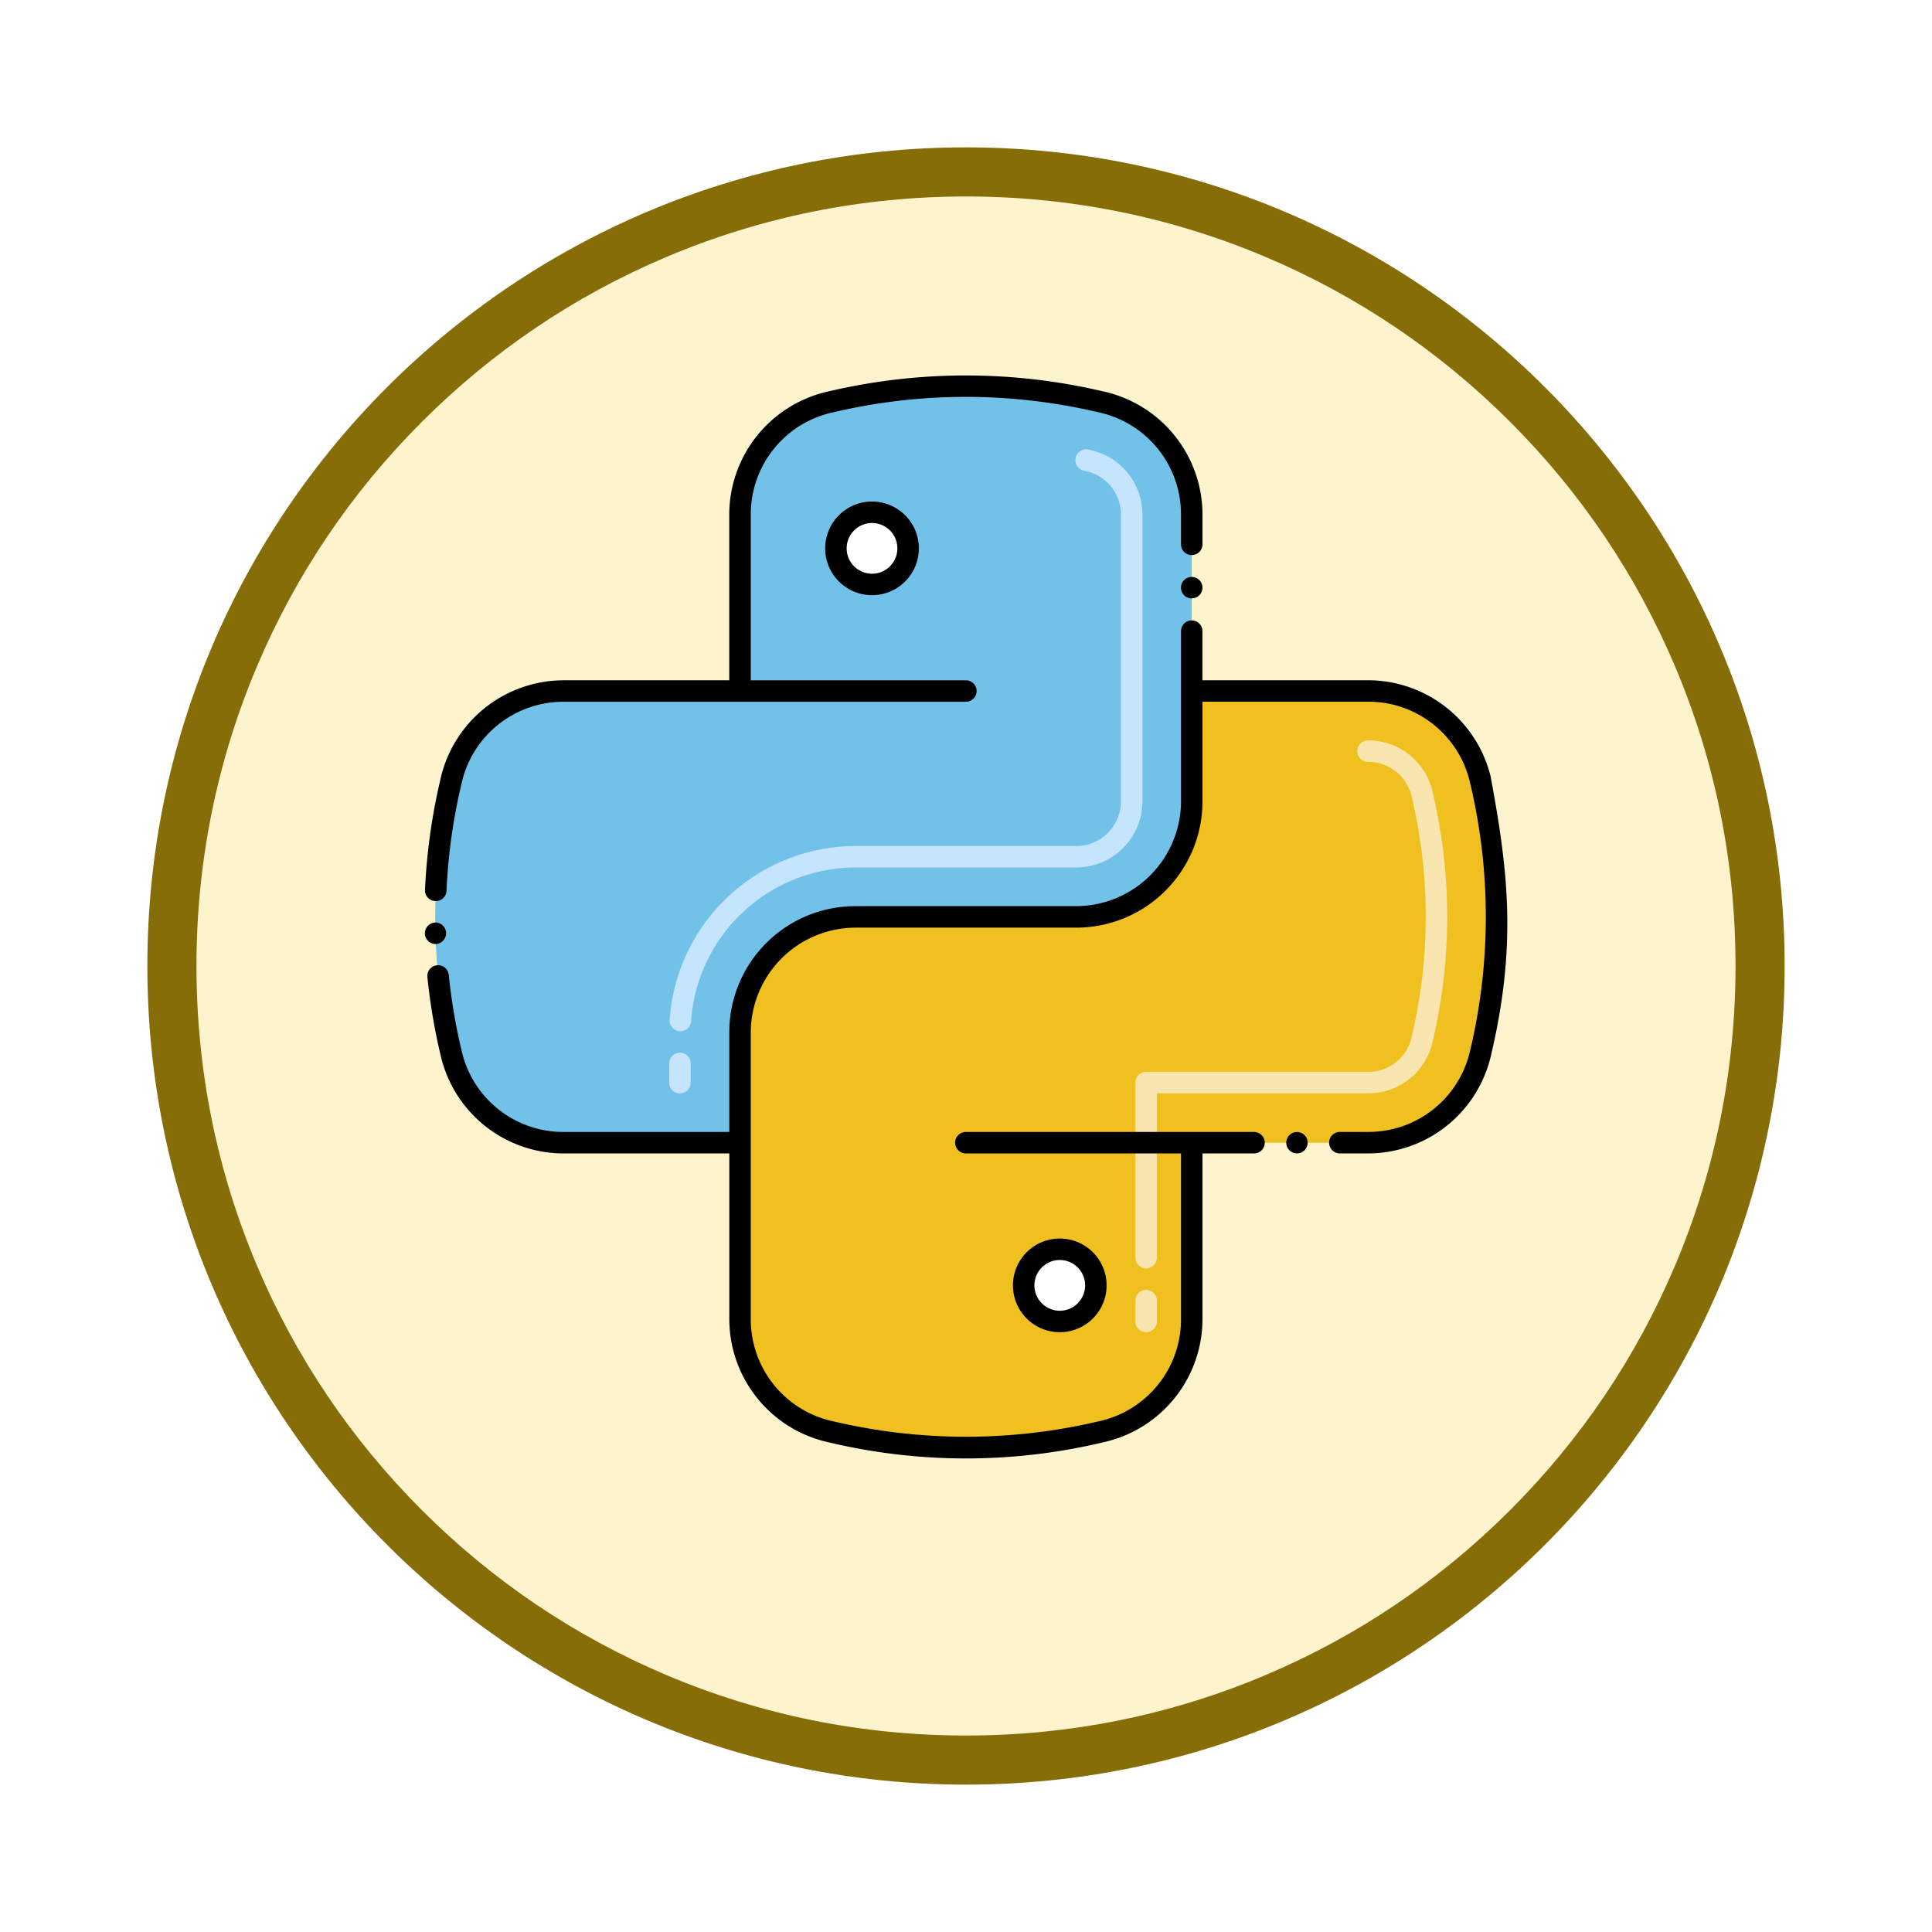 <svg xmlns="http://www.w3.org/2000/svg" xmlns:xlink="http://www.w3.org/1999/xlink" width="118" height="118" viewBox="0 0 118 118">
  <defs>
    <filter id="Trazado_982547" x="0" y="0" width="118" height="118" filterUnits="userSpaceOnUse">
      <feOffset dy="3" input="SourceAlpha"/>
      <feGaussianBlur stdDeviation="3" result="blur"/>
      <feFlood flood-opacity="0.161"/>
      <feComposite operator="in" in2="blur"/>
      <feComposite in="SourceGraphic"/>
    </filter>
  </defs>
  <g id="Grupo_1180876" data-name="Grupo 1180876" transform="translate(-321 -1256)">
    <g id="Grupo_1179138" data-name="Grupo 1179138" transform="translate(-2.5 571)">
      <g id="Grupo_1177984" data-name="Grupo 1177984" transform="translate(332.5 691)">
        <g id="Grupo_1177679" data-name="Grupo 1177679">
          <g id="Grupo_1172010" data-name="Grupo 1172010">
            <g id="Grupo_1171046" data-name="Grupo 1171046">
              <g id="Grupo_1148525" data-name="Grupo 1148525">
                <g transform="matrix(1, 0, 0, 1, -9, -6)" filter="url(#Trazado_982547)">
                  <g id="Trazado_982547-2" data-name="Trazado 982547" transform="translate(9 6)" fill="#fdf4ce">
                    <path d="M 50 98.5 C 43.452 98.5 37.1 97.218 31.122 94.689 C 25.347 92.247 20.16 88.749 15.705 84.295 C 11.251 79.84 7.753 74.653 5.311 68.878 C 2.782 62.9 1.5 56.548 1.5 50 C 1.5 43.452 2.782 37.1 5.311 31.122 C 7.753 25.347 11.251 20.16 15.705 15.705 C 20.16 11.251 25.347 7.753 31.122 5.311 C 37.1 2.782 43.452 1.5 50 1.5 C 56.548 1.5 62.9 2.782 68.878 5.311 C 74.653 7.753 79.84 11.251 84.295 15.705 C 88.749 20.16 92.247 25.347 94.689 31.122 C 97.218 37.1 98.5 43.452 98.5 50 C 98.5 56.548 97.218 62.9 94.689 68.878 C 92.247 74.653 88.749 79.84 84.295 84.295 C 79.84 88.749 74.653 92.247 68.878 94.689 C 62.9 97.218 56.548 98.5 50 98.5 Z" stroke="none"/>
                    <path d="M 50 3 C 43.654 3 37.499 4.242 31.706 6.692 C 26.11 9.059 21.083 12.449 16.766 16.766 C 12.449 21.083 9.059 26.11 6.692 31.706 C 4.242 37.499 3 43.654 3 50 C 3 56.346 4.242 62.501 6.692 68.294 C 9.059 73.89 12.449 78.917 16.766 83.234 C 21.083 87.551 26.11 90.941 31.706 93.308 C 37.499 95.758 43.654 97 50 97 C 56.346 97 62.501 95.758 68.294 93.308 C 73.89 90.941 78.917 87.551 83.234 83.234 C 87.551 78.917 90.941 73.89 93.308 68.294 C 95.758 62.501 97 56.346 97 50 C 97 43.654 95.758 37.499 93.308 31.706 C 90.941 26.11 87.551 21.083 83.234 16.766 C 78.917 12.449 73.89 9.059 68.294 6.692 C 62.501 4.242 56.346 3 50 3 M 50 0 C 77.614 0 100 22.386 100 50 C 100 77.614 77.614 100 50 100 C 22.386 100 0 77.614 0 50 C 0 22.386 22.386 0 50 0 Z" stroke="none" fill="#866d08"/>
                  </g>
                </g>
              </g>
            </g>
          </g>
        </g>
      </g>
    </g>
    <g id="python_3098090_1_" data-name="python_3098090 (1)" transform="translate(345.08 1277.093)">
      <path id="Trazado_1042123" data-name="Trazado 1042123" d="M120.607,80.948a35.823,35.823,0,0,1-.034,16.571,7.049,7.049,0,0,1-6.866,5.438H102.94v10.769a7.051,7.051,0,0,1-5.59,6.9,35.816,35.816,0,0,1-16.4,0,7.053,7.053,0,0,1-5.6-6.9V96.216a7.054,7.054,0,0,1,7.054-7.054H95.886a7.054,7.054,0,0,0,7.054-7.053v-6.74h10.768a7.049,7.049,0,0,1,6.9,5.58Z" transform="translate(-54.232 -54.257)" fill="#f0c020"/>
      <path id="Trazado_1042124" data-name="Trazado 1042124" d="M50.518,12.181V29.689a7.054,7.054,0,0,1-7.054,7.054H29.983A7.054,7.054,0,0,0,22.929,43.8v6.74H12.16A7.049,7.049,0,0,1,5.3,45.1a35.831,35.831,0,0,1,0-16.721,7.049,7.049,0,0,1,6.866-5.434H22.929V12.18a7.051,7.051,0,0,1,5.58-6.9A35.819,35.819,0,0,1,44.9,5.273a7.054,7.054,0,0,1,5.614,6.908Z" transform="translate(-1.81 -1.837)" fill="#72c1e8"/>
      <circle id="Elipse_12479" data-name="Elipse 12479" cx="2.205" cy="2.205" r="2.205" transform="translate(26.305 11.198) rotate(-22.514)" fill="#fff"/>
      <circle id="Elipse_12480" data-name="Elipse 12480" cx="2.205" cy="2.205" r="2.205" transform="translate(38.443 55.208)" fill="#fff"/>
      <path id="Trazado_1042125" data-name="Trazado 1042125" d="M168.13,123.015a.655.655,0,0,1-.655-.655v-1.272a.655.655,0,1,1,1.311,0v1.272A.655.655,0,0,1,168.13,123.015Zm0-3.894a.655.655,0,0,1-.655-.655V107.773a.655.655,0,0,1,.655-.655h13.552a2.714,2.714,0,0,0,2.656-2.1,31.687,31.687,0,0,0,0-14.742,2.71,2.71,0,0,0-2.654-2.094.655.655,0,1,1,0-1.311,4.02,4.02,0,0,1,3.962,3.243,33,33,0,0,1-.031,15.2,4.019,4.019,0,0,1-3.932,3.113h-12.9v10.038a.655.655,0,0,1-.657.656Z" transform="translate(-122.208 -62.742)" fill="#f9e5af"/>
      <path id="Trazado_1042126" data-name="Trazado 1042126" d="M59.506,58.4a.655.655,0,0,1-.655-.655V56.568a.655.655,0,0,1,1.311,0v1.175A.655.655,0,0,1,59.506,58.4Zm-.019-3.8a.655.655,0,0,1-.61-.7A11.405,11.405,0,0,1,70.23,43.293H83.711a2.732,2.732,0,0,0,2.729-2.729V23.057a2.713,2.713,0,0,0-2.1-2.656l-.176-.042a.655.655,0,1,1,.3-1.276l.176.041a4.019,4.019,0,0,1,3.112,3.932V40.563a4.044,4.044,0,0,1-4.04,4.04H70.23a10.092,10.092,0,0,0-10.046,9.388.655.655,0,0,1-.7.611Z" transform="translate(-42.057 -12.713)" fill="#c5e5ff"/>
      <path id="Trazado_1042127" data-name="Trazado 1042127" d="M67.456,68.528a7.716,7.716,0,0,0-7.5-5.937H49.839V59.558a.655.655,0,0,0-1.308-.005.009.009,0,0,0,0,.005v10.43a6.422,6.422,0,0,1-6.4,6.4H28.651A7.7,7.7,0,0,0,20.941,84.1V90.18H10.829A6.365,6.365,0,0,1,4.6,85.252a35.478,35.478,0,0,1-.792-4.658.656.656,0,1,0-1.305.134,36.746,36.746,0,0,0,.82,4.826,7.708,7.708,0,0,0,7.5,5.937H20.942V101.6a7.709,7.709,0,0,0,6.087,7.539,36.172,36.172,0,0,0,16.774-.01,7.714,7.714,0,0,0,6.039-7.528V91.491H52.99a.655.655,0,1,0,0-1.311h-17.6a.655.655,0,0,0,0,1.311h13.14V101.6a6.368,6.368,0,0,1-5.085,6.265,35.309,35.309,0,0,1-16.1,0,6.372,6.372,0,0,1-5.093-6.268V84.1a6.419,6.419,0,0,1,6.4-6.4H42.132a7.712,7.712,0,0,0,7.709-7.709V63.9H59.954a6.367,6.367,0,0,1,6.239,4.988.885.885,0,0,1,.021.089,35.306,35.306,0,0,1-.034,16.27,6.364,6.364,0,0,1-6.228,4.931h-1.72a.655.655,0,0,0,0,1.311h1.72a7.707,7.707,0,0,0,7.5-5.942c1.63-6.868,1.024-11.446,0-17.02Z" transform="translate(-0.478 -42.136)"/>
      <circle id="Elipse_12481" data-name="Elipse 12481" cx="0.655" cy="0.655" r="0.655" transform="translate(54.478 48.044)"/>
      <path id="Trazado_1042128" data-name="Trazado 1042128" d="M178.748,48.794a.655.655,0,1,0,.653.655.655.655,0,0,0-.653-.655Z" transform="translate(-130.04 -34.649)"/>
      <path id="Trazado_1042129" data-name="Trazado 1042129" d="M2.6,33.944a.655.655,0,0,0,.655-.621v-.005A35.193,35.193,0,0,1,4.189,26.7a6.364,6.364,0,0,1,6.228-4.931H34.978a.655.655,0,1,0,0-1.311H21.84V10.344a6.365,6.365,0,0,1,5.075-6.263,35.269,35.269,0,0,1,16.147.005,6.37,6.37,0,0,1,5.054,6.257v1.835a.657.657,0,0,0,1.313,0l0-1.835A7.707,7.707,0,0,0,43.309,2.8a36.612,36.612,0,0,0-16.7.008,7.714,7.714,0,0,0-6.084,7.539v10.11H10.417a7.717,7.717,0,0,0-7.544,6.1,36.78,36.78,0,0,0-.931,6.7.655.655,0,0,0,.655.685Z" transform="translate(-0.065)"/>
      <path id="Trazado_1042130" data-name="Trazado 1042130" d="M2.527,130.633a.657.657,0,0,0,.637-.674.648.648,0,0,0-.674-.637.656.656,0,0,0,.037,1.311Z" transform="translate(0 -94.068)"/>
      <path id="Trazado_1042131" data-name="Trazado 1042131" d="M95.192,34.08a2.86,2.86,0,1,0,2.86-2.86A2.86,2.86,0,0,0,95.192,34.08Zm4.409,0a1.549,1.549,0,1,1-1.549-1.549A1.549,1.549,0,0,1,99.6,34.08Z" transform="translate(-68.872 -21.681)"/>
      <path id="Trazado_1042132" data-name="Trazado 1042132" d="M144.659,205.805a2.86,2.86,0,1,0-2.86,2.86A2.86,2.86,0,0,0,144.659,205.805Zm-4.409,0a1.549,1.549,0,1,1,1.549,1.549A1.549,1.549,0,0,1,140.25,205.805Z" transform="translate(-101.152 -148.392)"/>
    </g>
  </g>
</svg>
